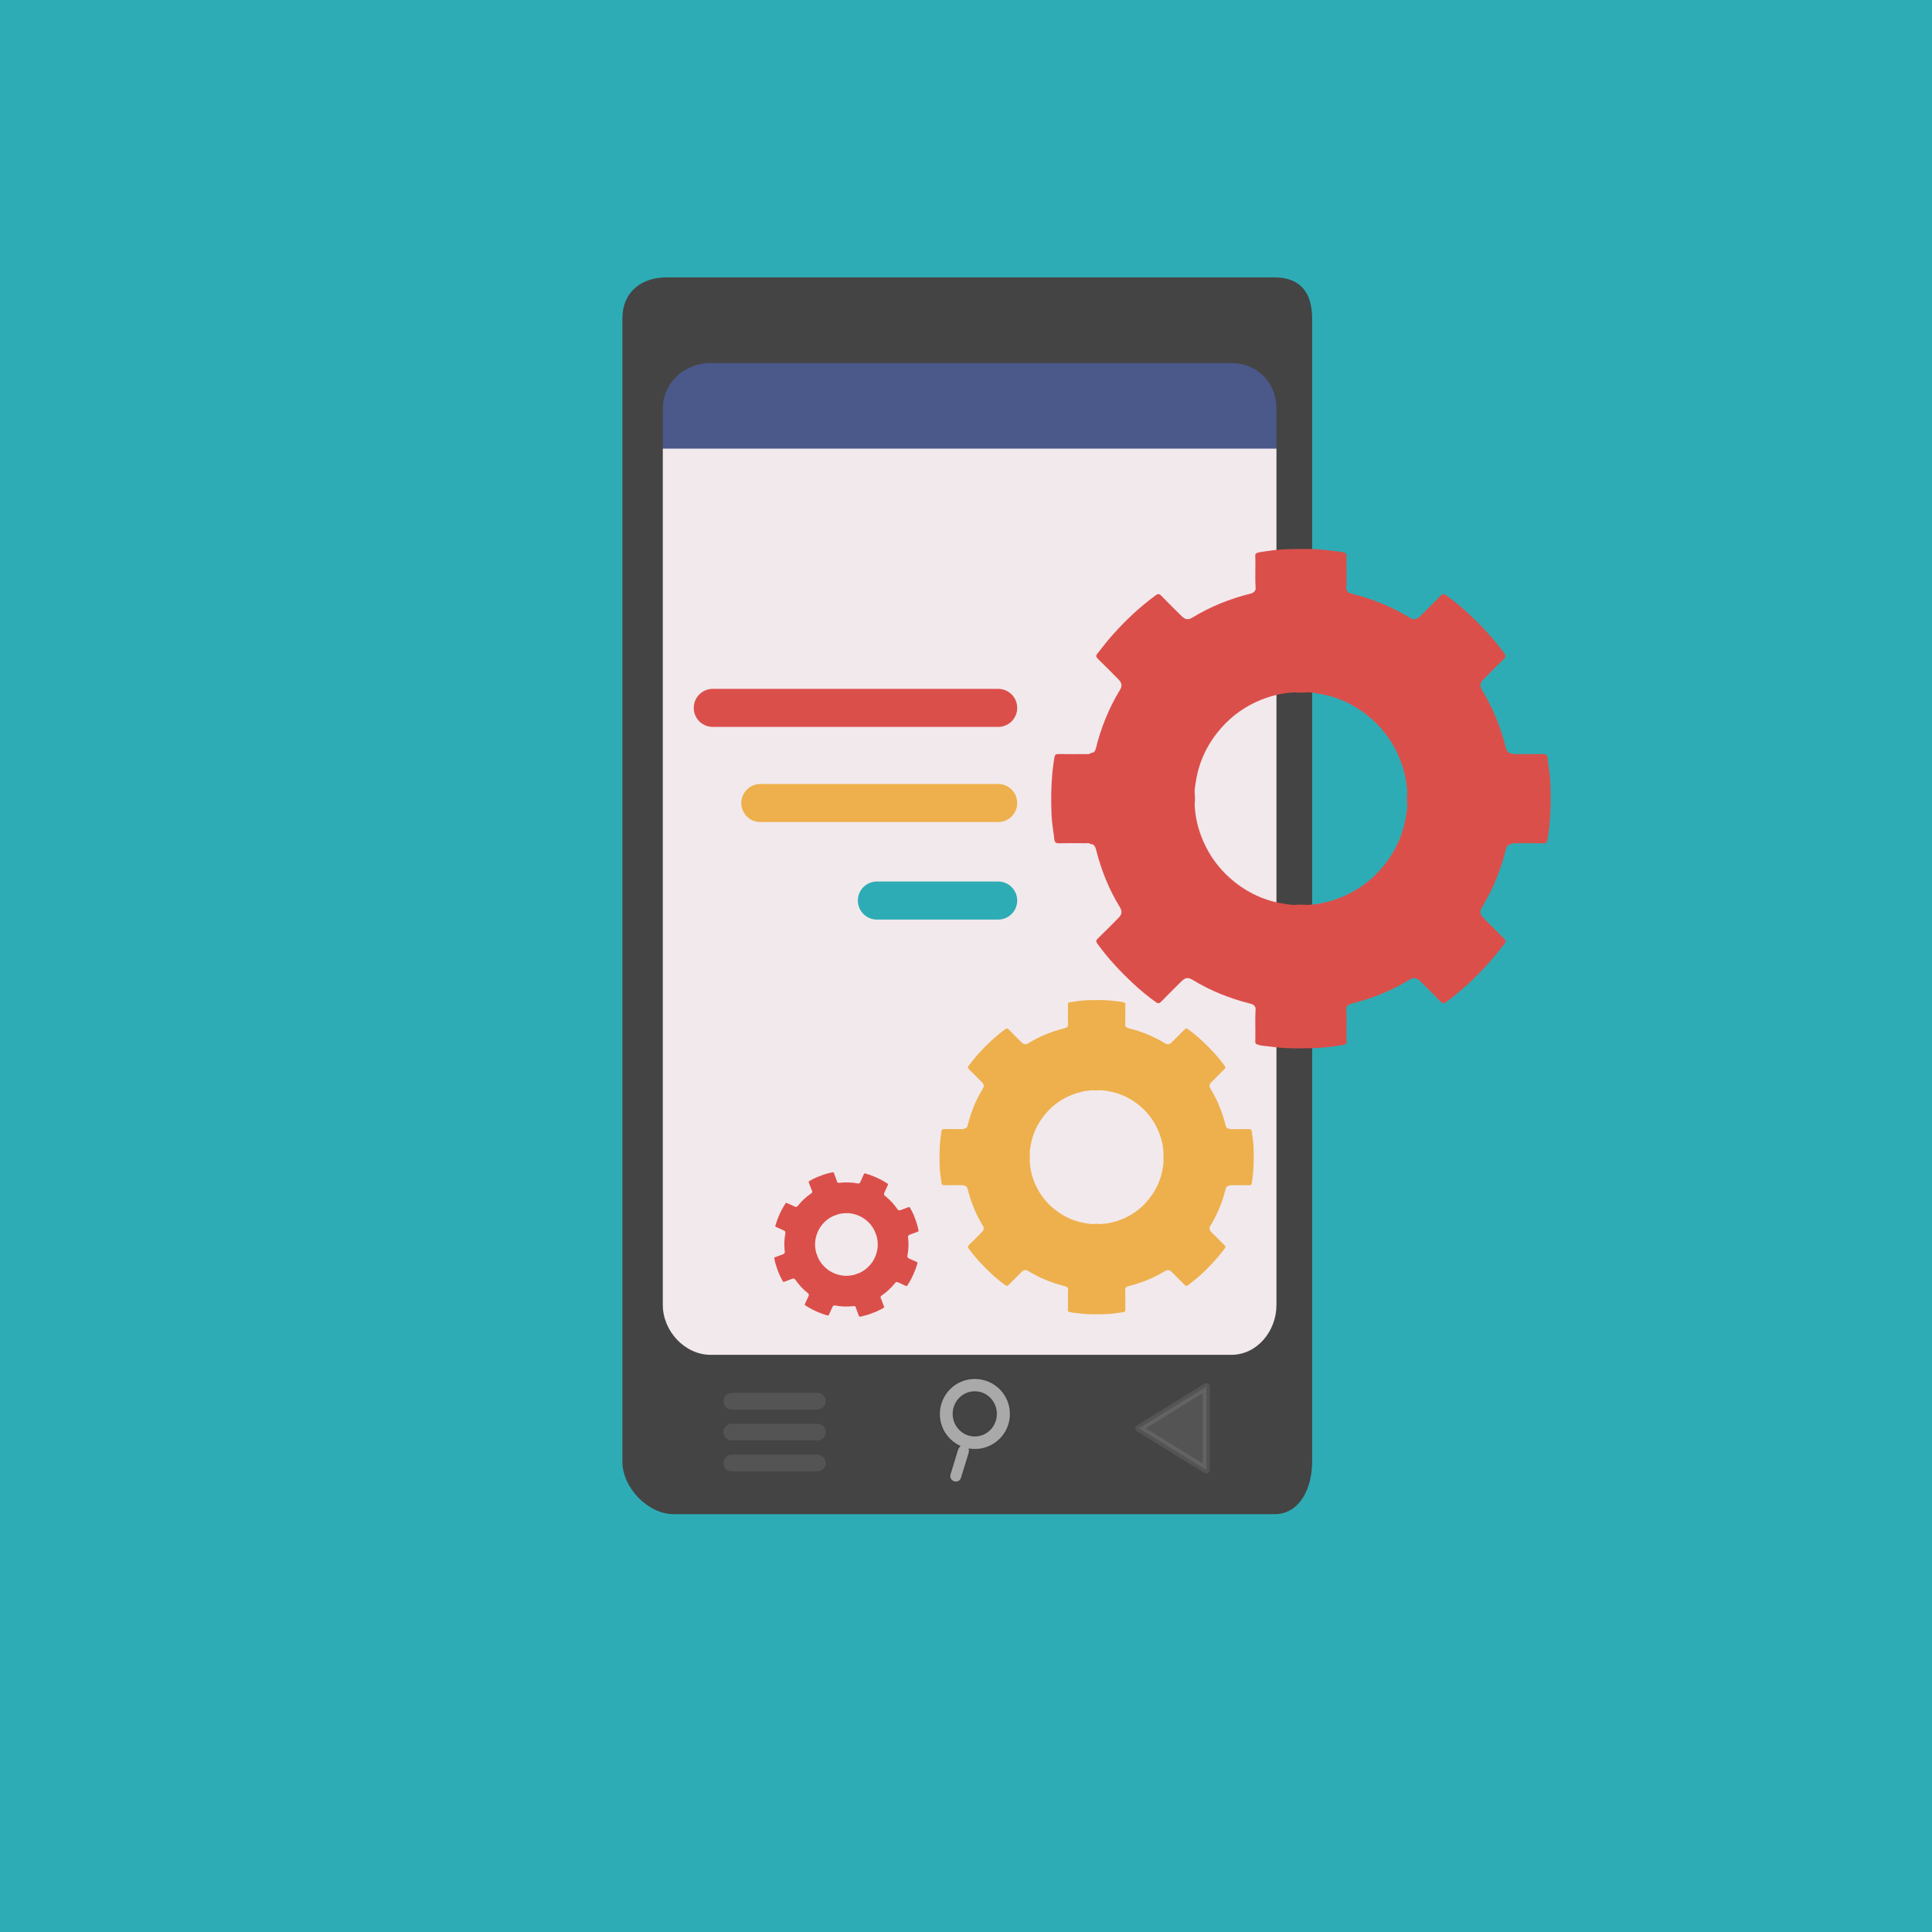 <?xml version="1.0" encoding="utf-8"?>
<!-- Generator: Adobe Illustrator 16.0.0, SVG Export Plug-In . SVG Version: 6.00 Build 0)  -->
<!DOCTYPE svg PUBLIC "-//W3C//DTD SVG 1.1//EN" "http://www.w3.org/Graphics/SVG/1.1/DTD/svg11.dtd">
<svg version="1.1" id="Capa_1" xmlns="http://www.w3.org/2000/svg" xmlns:xlink="http://www.w3.org/1999/xlink" x="0px" y="0px"
	 width="700px" height="700px" viewBox="0 0 700 700" enable-background="new 0 0 700 700" xml:space="preserve">
<rect fill="#2EACB5" width="700" height="700"/>
<path fill="#F2E9EC" d="M468.519,507.336c0,10.575-8.024,19.739-18.004,19.739H250.252c-9.979,0-18.719-9.164-18.719-19.739V141.873
	c0-10.576,8.741-18.967,18.719-18.967h200.264c9.979,0,18.004,8.391,18.004,18.967V179.1v4.25L468.519,507.336L468.519,507.336z"/>
<polyline fill="#4B588A" points="231.533,162.547 231.533,122.906 468.519,122.906 468.519,162.547 "/>
<path fill="#444444" d="M461.727,100.5h-2.837H406.41H241.519c-9.399,0-16.018,5.494-16.018,14.893v38.296v80.847V529.56
	c0,9.399,9.204,19.06,18.603,19.06h217.624c9.399,0,13.688-9.659,13.688-19.06V184.85v-3.738v-4.728v-22.695v-38.296
	C475.413,105.994,471.126,100.5,461.727,100.5z M462.486,472.825c0,9.398-6.963,18.056-16.362,18.056H257.479
	c-9.399,0-17.329-8.656-17.329-18.056V148.016c0-9.399,7.93-16.493,17.329-16.493h188.645c9.399,0,16.362,7.093,16.362,16.493
	v33.086v3.777V472.825L462.486,472.825z"/>
<path opacity="0.5" fill="#FFFFFF" stroke="#1D1D1B" stroke-width="0.355" stroke-miterlimit="10" enable-background="new    " d="
	M365.477,516.077c2.078-6.768-1.732-13.937-8.461-16.001c-6.881-2.112-13.967,1.714-16.044,8.479
	c-1.038,3.381-0.628,6.859,0.909,9.758c1.285,2.419,3.333,4.43,5.948,5.631c-0.066,0.063-0.135,0.128-0.193,0.198
	c-0.3,0.354-0.524,0.773-0.673,1.25l-2.713,8.856c-0.319,1.137,0.358,2.247,1.455,2.585c1.094,0.337,2.218-0.222,2.586-1.345
	l2.731-8.852c0.147-0.479,0.188-0.953,0.141-1.415c-0.012-0.093-0.027-0.185-0.047-0.272c2.839,0.474,5.682-0.036,8.102-1.318
	C362.113,522.097,364.438,519.459,365.477,516.077z M361.061,512.271c0,4.454-3.527,8.063-7.881,8.063s-7.882-3.608-7.882-8.063
	c0-4.453,3.528-8.063,7.882-8.063C357.532,504.208,361.061,507.816,361.061,512.271z"/>
<path opacity="0.1" fill="#EAEAEA" enable-background="new    " d="M365.477,516.077c2.078-6.768-1.732-13.937-8.461-16.001
	c-6.881-2.112-13.967,1.714-16.044,8.479c-1.038,3.381-0.628,6.859,0.909,9.758c1.285,2.419,3.333,4.43,5.948,5.631
	c-0.066,0.063-0.135,0.128-0.193,0.198c-0.3,0.354-0.524,0.773-0.673,1.25l-2.713,8.856c-0.319,1.137,0.358,2.247,1.455,2.585
	c1.094,0.337,2.218-0.222,2.586-1.345l2.731-8.852c0.147-0.479,0.188-0.953,0.141-1.415c-0.012-0.093-0.027-0.185-0.047-0.272
	c2.839,0.474,5.682-0.036,8.102-1.318C362.113,522.097,364.438,519.459,365.477,516.077z M361.061,512.271
	c0,4.454-3.527,8.063-7.881,8.063s-7.882-3.608-7.882-8.063c0-4.453,3.528-8.063,7.882-8.063
	C357.532,504.208,361.061,507.816,361.061,512.271z"/>
<path fill="#DB4F4B" d="M282.424,461.879c0.333,0.791,0.789,1.528,1.176,2.297c0.143,0.28,0.301,0.35,0.612,0.224
	c0.898-0.362,1.812-0.69,2.722-1.027c0.127-0.048,0.252-0.146,0.406-0.078c0.059,0.026,0.104,0.009,0.139-0.044
	c0.306-0.015,0.496,0.14,0.665,0.384c1.269,1.843,2.762,3.478,4.528,4.857c0.42,0.331,0.486,0.638,0.25,1.163
	c-0.42,0.933-0.839,1.867-1.272,2.793c-0.112,0.239-0.098,0.362,0.15,0.524c1.579,1.054,3.269,1.888,5.013,2.612
	c0.977,0.406,1.978,0.753,3.001,1.028c0.288,0.073,0.412,0.002,0.525-0.264c0.407-0.938,0.837-1.868,1.266-2.797
	c0.228-0.492,0.51-0.641,1.024-0.54c2.203,0.42,4.415,0.472,6.637,0.215c0.298-0.032,0.538,0.008,0.727,0.245
	c0.303,1.009,0.725,1.977,1.081,2.962c0.074,0.202,0.109,0.427,0.265,0.592c0.567,0.061,1.087-0.164,1.624-0.28
	c1.53-0.327,2.978-0.914,4.423-1.492c0.928-0.375,1.803-0.867,2.677-1.357c0.108-0.06,0.193-0.167,0.29-0.251
	c0.021-0.19-0.087-0.345-0.149-0.51c-0.395-1.016-0.728-2.057-1.177-3.052c-0.014-0.306,0.139-0.491,0.386-0.662
	c1.84-1.27,3.473-2.761,4.852-4.526c0.332-0.425,0.64-0.489,1.163-0.254c0.921,0.411,1.844,0.824,2.755,1.256
	c0.254,0.117,0.399,0.114,0.568-0.142c1.129-1.709,2.029-3.535,2.775-5.439c0.331-0.844,0.6-1.705,0.869-2.565
	c0.098-0.313-0.005-0.407-0.255-0.52c-0.935-0.412-1.864-0.839-2.794-1.266c-0.499-0.23-0.652-0.509-0.556-1.018
	c0.42-2.226,0.477-4.462,0.209-6.707c-0.023-0.199-0.017-0.389,0.134-0.544c0.108-0.03,0.18-0.109,0.253-0.186
	c0.071-0.15,0.229-0.159,0.357-0.207c0.931-0.354,1.859-0.712,2.798-1.046c0.258-0.09,0.303-0.234,0.258-0.465
	c-0.39-2.039-1.081-3.983-1.881-5.887c-0.333-0.791-0.789-1.529-1.179-2.298c-0.141-0.279-0.301-0.349-0.611-0.225
	c-0.898,0.363-1.812,0.689-2.722,1.028c-0.128,0.047-0.251,0.145-0.403,0.077c-0.063-0.025-0.107-0.009-0.143,0.045
	c-0.303,0.016-0.493-0.142-0.664-0.385c-1.269-1.843-2.762-3.478-4.528-4.857c-0.422-0.329-0.486-0.636-0.25-1.163
	c0.419-0.933,0.839-1.866,1.273-2.793c0.112-0.24,0.098-0.361-0.149-0.523c-1.578-1.053-3.27-1.888-5.014-2.611
	c-0.976-0.407-1.978-0.754-3.003-1.027c-0.288-0.075-0.41-0.003-0.525,0.258c-0.408,0.943-0.834,1.869-1.265,2.799
	c-0.227,0.492-0.508,0.641-1.022,0.542c-2.203-0.422-4.416-0.472-6.637-0.217c-0.296,0.034-0.538-0.005-0.728-0.246
	c-0.303-1.008-0.725-1.972-1.082-2.96c-0.073-0.2-0.107-0.425-0.264-0.592c-0.565-0.057-1.085,0.166-1.622,0.28
	c-1.53,0.328-2.98,0.915-4.424,1.495c-0.93,0.374-1.804,0.867-2.678,1.354c-0.109,0.062-0.193,0.167-0.288,0.252
	c-0.022,0.19,0.085,0.346,0.149,0.51c0.395,1.017,0.727,2.057,1.176,3.05c0.014,0.305-0.141,0.494-0.387,0.664
	c-1.839,1.268-3.474,2.76-4.854,4.524c-0.331,0.425-0.638,0.49-1.161,0.254c-0.922-0.413-1.843-0.822-2.756-1.257
	c-0.252-0.118-0.399-0.112-0.567,0.144c-1.126,1.711-2.028,3.536-2.776,5.439c-0.33,0.843-0.6,1.703-0.869,2.565
	c-0.099,0.313,0.005,0.408,0.254,0.518c0.935,0.413,1.865,0.84,2.793,1.268c0.5,0.231,0.653,0.51,0.557,1.017
	c-0.421,2.225-0.478,4.464-0.209,6.71c0.023,0.198,0.016,0.387-0.136,0.54c-0.107,0.031-0.179,0.11-0.253,0.187
	c-0.071,0.152-0.226,0.16-0.356,0.208c-0.931,0.354-1.861,0.712-2.8,1.046c-0.256,0.091-0.301,0.235-0.256,0.465
	C280.931,458.027,281.623,459.974,282.424,461.879z M295.568,453.203c-0.477-2.209-0.271-4.371,0.544-6.466
	c0.631-1.624,1.603-3.031,2.889-4.212c0.91-0.834,1.924-1.508,3.059-1.995c0.436-0.115,0.857-0.272,1.264-0.475
	c0.33-0.143,0.686-0.191,1.033-0.266c2.21-0.478,4.371-0.271,6.467,0.543c1.626,0.633,3.033,1.602,4.211,2.891
	c0.847,0.927,1.533,1.955,2.019,3.117c0.103,0.396,0.246,0.779,0.431,1.146c0.155,0.351,0.208,0.726,0.287,1.094
	c0.478,2.208,0.272,4.37-0.543,6.466c-0.632,1.625-1.602,3.033-2.891,4.211c-0.908,0.834-1.923,1.508-3.058,1.996
	c-0.436,0.116-0.856,0.274-1.263,0.473c-0.44,0.164-0.903,0.243-1.362,0.33c-2.118,0.396-4.174,0.162-6.167-0.616
	c-1.485-0.581-2.79-1.452-3.908-2.592c-0.974-0.99-1.751-2.116-2.291-3.403c-0.103-0.397-0.247-0.781-0.431-1.146
	C295.701,453.948,295.648,453.573,295.568,453.203z"/>
<line fill="none" stroke="#DB4F4B" stroke-width="13.788" stroke-linecap="round" stroke-miterlimit="10" x1="361.659" y1="256.48" x2="258.247" y2="256.48"/>
<line fill="none" stroke="#EEB04D" stroke-width="13.788" stroke-linecap="round" stroke-miterlimit="10" x1="361.659" y1="290.951" x2="275.482" y2="290.951"/>
<line fill="none" stroke="#2EACB5" stroke-width="13.788" stroke-linecap="round" stroke-miterlimit="10" x1="361.659" y1="326.283" x2="317.709" y2="326.283"/>
<line opacity="0.1" fill="none" stroke="#EAEAEA" stroke-width="6.032" stroke-linecap="round" stroke-miterlimit="10" enable-background="new    " x1="296.165" y1="507.686" x2="265.142" y2="507.686"/>
<line opacity="0.1" fill="none" stroke="#EAEAEA" stroke-width="6.032" stroke-linecap="round" stroke-miterlimit="10" enable-background="new    " x1="296.165" y1="518.888" x2="265.142" y2="518.888"/>
<line opacity="0.1" fill="none" stroke="#EAEAEA" stroke-width="6.032" stroke-linecap="round" stroke-miterlimit="10" enable-background="new    " x1="296.165" y1="530.091" x2="265.142" y2="530.091"/>
<path fill="#DB4F4B" d="M381.002,295.368c0.116,2.917,0.682,5.815,1,8.729c0.116,1.061,0.544,1.467,1.682,1.438
	c3.297-0.08,6.599-0.034,9.897-0.02c0.465,0.002,0.978-0.16,1.384,0.235c0.158,0.157,0.326,0.152,0.5,0.027
	c0.988,0.319,1.406,1.039,1.651,2.022c1.843,7.381,4.645,14.372,8.62,20.879c0.948,1.558,0.786,2.613-0.594,4.006
	c-2.451,2.469-4.903,4.94-7.392,7.372c-0.646,0.633-0.743,1.035-0.152,1.856c3.771,5.236,8.155,9.915,12.844,14.312
	c2.625,2.461,5.398,4.761,8.338,6.857c0.824,0.589,1.299,0.505,1.98-0.199c2.422-2.5,4.894-4.949,7.372-7.396
	c1.315-1.301,2.389-1.434,3.909-0.501c6.508,3.973,13.497,6.776,20.88,8.618c0.987,0.246,1.704,0.666,2.021,1.652
	c-0.236,3.574-0.055,7.15-0.095,10.728c-0.007,0.729-0.162,1.479,0.136,2.192c1.733,0.867,3.657,0.771,5.504,1.045
	c5.264,0.789,10.578,0.649,15.874,0.527c3.402-0.081,6.78-0.6,10.147-1.115c0.42-0.063,0.814-0.301,1.222-0.457
	c0.296-0.58,0.144-1.201,0.137-1.799c-0.044-3.707,0.143-7.418-0.098-11.123c0.318-0.986,1.034-1.404,2.02-1.647
	c7.378-1.843,14.364-4.646,20.87-8.613c1.563-0.954,2.622-0.799,4.005,0.574c2.439,2.416,4.883,4.83,7.273,7.297
	c0.663,0.684,1.137,0.842,1.977,0.229c5.635-4.104,10.686-8.836,15.346-14.015c2.06-2.287,3.944-4.704,5.833-7.13
	c0.683-0.877,0.47-1.305-0.193-1.954c-2.485-2.433-4.938-4.898-7.384-7.371c-1.315-1.332-1.473-2.4-0.56-3.903
	c4.003-6.582,6.857-13.638,8.688-21.112c0.162-0.664,0.408-1.256,1.075-1.567c0.38,0.031,0.703-0.135,1.031-0.291
	c0.405-0.394,0.915-0.231,1.384-0.233c3.389-0.014,6.775-0.044,10.162,0.018c0.927,0.016,1.244-0.39,1.378-1.174
	c1.191-6.958,1.317-13.977,1.039-20.999c-0.116-2.917-0.68-5.817-0.999-8.729c-0.117-1.061-0.544-1.467-1.682-1.44
	c-3.298,0.082-6.6,0.036-9.897,0.022c-0.466-0.001-0.977,0.162-1.383-0.234c-0.16-0.157-0.328-0.153-0.503-0.027
	c-0.987-0.317-1.405-1.038-1.649-2.021c-1.844-7.382-4.646-14.373-8.618-20.878c-0.95-1.556-0.788-2.614,0.592-4.007
	c2.452-2.47,4.902-4.94,7.391-7.372c0.646-0.634,0.744-1.036,0.152-1.856c-3.771-5.236-8.155-9.915-12.842-14.311
	c-2.626-2.461-5.4-4.76-8.339-6.859c-0.826-0.588-1.301-0.502-1.981,0.201c-2.421,2.5-4.893,4.949-7.372,7.394
	c-1.315,1.301-2.389,1.431-3.91,0.503c-6.507-3.976-13.495-6.78-20.88-8.62c-0.984-0.247-1.702-0.664-2.02-1.652
	c0.237-3.574,0.055-7.153,0.096-10.728c0.007-0.728,0.161-1.477-0.137-2.192c-1.733-0.866-3.659-0.771-5.502-1.044
	c-5.266-0.789-10.578-0.648-15.875-0.526c-3.403,0.077-6.781,0.6-10.148,1.113c-0.419,0.065-0.814,0.302-1.222,0.458
	c-0.296,0.58-0.143,1.202-0.137,1.8c0.046,3.707-0.142,7.416,0.098,11.121c-0.317,0.988-1.034,1.405-2.021,1.652
	c-7.378,1.841-14.364,4.643-20.867,8.612c-1.563,0.955-2.622,0.798-4.006-0.575c-2.438-2.418-4.885-4.831-7.272-7.296
	c-0.664-0.683-1.14-0.841-1.977-0.23c-5.636,4.107-10.688,8.835-15.347,14.015c-2.059,2.288-3.943,4.705-5.832,7.13
	c-0.684,0.877-0.472,1.302,0.191,1.952c2.486,2.432,4.938,4.899,7.385,7.371c1.313,1.331,1.472,2.402,0.559,3.902
	c-4.003,6.584-6.854,13.641-8.688,21.116c-0.162,0.664-0.408,1.255-1.076,1.564c-0.379-0.031-0.702,0.135-1.029,0.292
	c-0.406,0.395-0.917,0.232-1.385,0.234c-3.387,0.014-6.776,0.044-10.163-0.017c-0.929-0.017-1.244,0.39-1.377,1.173
	C380.852,281.326,380.725,288.346,381.002,295.368z M433.235,283.456c1.128-7.612,4.36-14.245,9.463-19.949
	c3.953-4.421,8.727-7.74,14.237-9.959c3.895-1.565,7.932-2.498,12.129-2.698c1.527,0.148,3.057,0.148,4.585,0
	c1.226-0.061,2.413,0.213,3.61,0.39c7.613,1.123,14.244,4.358,19.949,9.461c4.422,3.953,7.743,8.726,9.959,14.24
	c1.59,3.957,2.545,8.061,2.702,12.336c-0.151,1.389-0.151,2.778,0,4.168c0.076,1.296-0.204,2.554-0.392,3.821
	c-1.128,7.611-4.36,14.244-9.463,19.949c-3.953,4.421-8.727,7.741-14.237,9.958c-3.895,1.567-7.932,2.502-12.129,2.7
	c-1.527-0.148-3.056-0.148-4.585,0c-1.603-0.007-3.166-0.307-4.736-0.583c-7.212-1.271-13.481-4.475-18.899-9.337
	c-4.041-3.624-7.157-7.958-9.356-12.921c-1.916-4.323-3.048-8.844-3.229-13.585c0.152-1.389,0.153-2.78,0-4.169
	C432.769,285.982,433.048,284.724,433.235,283.456z"/>
<path fill="#EEB04D" d="M340.475,423.037c0.073,1.836,0.429,3.658,0.628,5.492c0.073,0.667,0.343,0.923,1.058,0.904
	c2.075-0.053,4.153-0.021,6.229-0.014c0.293,0.002,0.614-0.101,0.872,0.147c0.1,0.099,0.206,0.097,0.315,0.018
	c0.622,0.199,0.884,0.653,1.039,1.272c1.159,4.645,2.923,9.043,5.424,13.138c0.597,0.979,0.495,1.646-0.373,2.521
	c-1.543,1.556-3.086,3.107-4.649,4.642c-0.406,0.396-0.47,0.65-0.097,1.166c2.373,3.296,5.134,6.239,8.082,9.007
	c1.652,1.548,3.396,2.995,5.246,4.314c0.521,0.37,0.817,0.316,1.246-0.126c1.522-1.573,3.08-3.114,4.64-4.653
	c0.827-0.816,1.504-0.899,2.461-0.314c4.094,2.499,8.491,4.265,13.137,5.425c0.623,0.154,1.072,0.417,1.271,1.039
	c-0.148,2.249-0.033,4.5-0.059,6.749c-0.006,0.459-0.104,0.932,0.086,1.381c1.092,0.547,2.302,0.485,3.463,0.657
	c3.313,0.497,6.657,0.409,9.988,0.333c2.142-0.052,4.268-0.377,6.387-0.703c0.263-0.039,0.512-0.188,0.769-0.286
	c0.188-0.363,0.091-0.755,0.086-1.132c-0.027-2.333,0.09-4.668-0.062-6.999c0.201-0.62,0.65-0.883,1.271-1.038
	c4.644-1.158,9.038-2.922,13.131-5.42c0.984-0.6,1.649-0.503,2.521,0.363c1.535,1.52,3.073,3.039,4.578,4.589
	c0.419,0.432,0.717,0.53,1.243,0.146c3.546-2.583,6.727-5.561,9.658-8.817c1.294-1.438,2.479-2.962,3.671-4.487
	c0.428-0.552,0.293-0.819-0.125-1.229c-1.563-1.529-3.105-3.081-4.646-4.639c-0.828-0.84-0.926-1.513-0.353-2.456
	c2.521-4.145,4.315-8.582,5.467-13.287c0.104-0.417,0.259-0.789,0.677-0.985c0.24,0.02,0.444-0.086,0.648-0.184
	c0.257-0.247,0.577-0.146,0.874-0.146c2.129-0.009,4.263-0.026,6.394,0.013c0.585,0.01,0.783-0.246,0.867-0.739
	c0.75-4.378,0.829-8.794,0.653-13.214c-0.072-1.835-0.428-3.66-0.629-5.492c-0.072-0.668-0.342-0.923-1.06-0.907
	c-2.074,0.052-4.151,0.022-6.227,0.015c-0.295-0.002-0.616,0.103-0.871-0.147c-0.101-0.1-0.207-0.099-0.317-0.018
	c-0.62-0.199-0.884-0.653-1.038-1.271c-1.159-4.646-2.923-9.045-5.423-13.138c-0.598-0.979-0.495-1.645,0.373-2.522
	c1.542-1.554,3.085-3.106,4.649-4.638c0.407-0.398,0.469-0.652,0.098-1.17c-2.373-3.293-5.134-6.236-8.083-9.003
	c-1.65-1.551-3.396-2.998-5.245-4.316c-0.521-0.371-0.818-0.316-1.248,0.125c-1.522,1.574-3.078,3.114-4.639,4.652
	c-0.828,0.817-1.503,0.899-2.459,0.317c-4.096-2.502-8.492-4.268-13.14-5.426c-0.62-0.154-1.07-0.417-1.271-1.04
	c0.147-2.247,0.033-4.501,0.059-6.751c0.006-0.457,0.103-0.929-0.086-1.38c-1.092-0.544-2.304-0.485-3.463-0.657
	c-3.313-0.495-6.657-0.408-9.989-0.331c-2.142,0.049-4.268,0.377-6.386,0.701c-0.265,0.04-0.512,0.189-0.769,0.286
	c-0.188,0.366-0.09,0.756-0.088,1.133c0.027,2.332-0.088,4.666,0.063,6.998c-0.199,0.621-0.65,0.885-1.271,1.039
	c-4.644,1.158-9.038,2.922-13.131,5.418c-0.982,0.603-1.649,0.504-2.521-0.36c-1.535-1.521-3.071-3.04-4.577-4.592
	c-0.419-0.429-0.716-0.529-1.24-0.144c-3.55,2.584-6.728,5.559-9.658,8.817c-1.297,1.44-2.482,2.96-3.67,4.486
	c-0.43,0.553-0.297,0.819,0.121,1.229c1.563,1.529,3.104,3.081,4.647,4.64c0.826,0.836,0.926,1.511,0.353,2.454
	c-2.521,4.146-4.316,8.584-5.47,13.288c-0.102,0.417-0.256,0.789-0.677,0.984c-0.238-0.02-0.443,0.084-0.648,0.185
	c-0.256,0.249-0.578,0.146-0.872,0.147c-2.131,0.008-4.265,0.026-6.395-0.013c-0.583-0.009-0.783,0.248-0.867,0.738
	C340.379,414.2,340.299,418.618,340.475,423.037z M373.342,415.542c0.711-4.791,2.744-8.964,5.955-12.554
	c2.488-2.781,5.492-4.869,8.96-6.267c2.449-0.985,4.991-1.573,7.632-1.698c0.961,0.093,1.922,0.093,2.887,0
	c0.771-0.039,1.519,0.134,2.271,0.245c4.789,0.706,8.964,2.742,12.553,5.952c2.782,2.487,4.872,5.492,6.267,8.962
	c1.001,2.489,1.602,5.071,1.701,7.764c-0.096,0.874-0.096,1.747,0,2.621c0.048,0.815-0.13,1.606-0.246,2.404
	c-0.709,4.79-2.745,8.962-5.955,12.553c-2.488,2.782-5.49,4.872-8.96,6.267c-2.449,0.985-4.99,1.574-7.631,1.698
	c-0.961-0.092-1.923-0.092-2.887,0c-1.008-0.003-1.992-0.191-2.979-0.367c-4.54-0.8-8.485-2.813-11.894-5.875
	c-2.541-2.28-4.504-5.008-5.889-8.13c-1.204-2.72-1.918-5.564-2.029-8.549c0.092-0.874,0.094-1.749,0-2.623
	C373.049,417.131,373.225,416.34,373.342,415.542z"/>
<polygon opacity="0.1" fill="#EAEAEA" stroke="#EAEAEA" stroke-width="2.585" stroke-linecap="round" stroke-linejoin="round" stroke-miterlimit="10" enable-background="new    " points="
	437.064,502.446 412.692,517.504 437.064,532.561 "/>
</svg>
